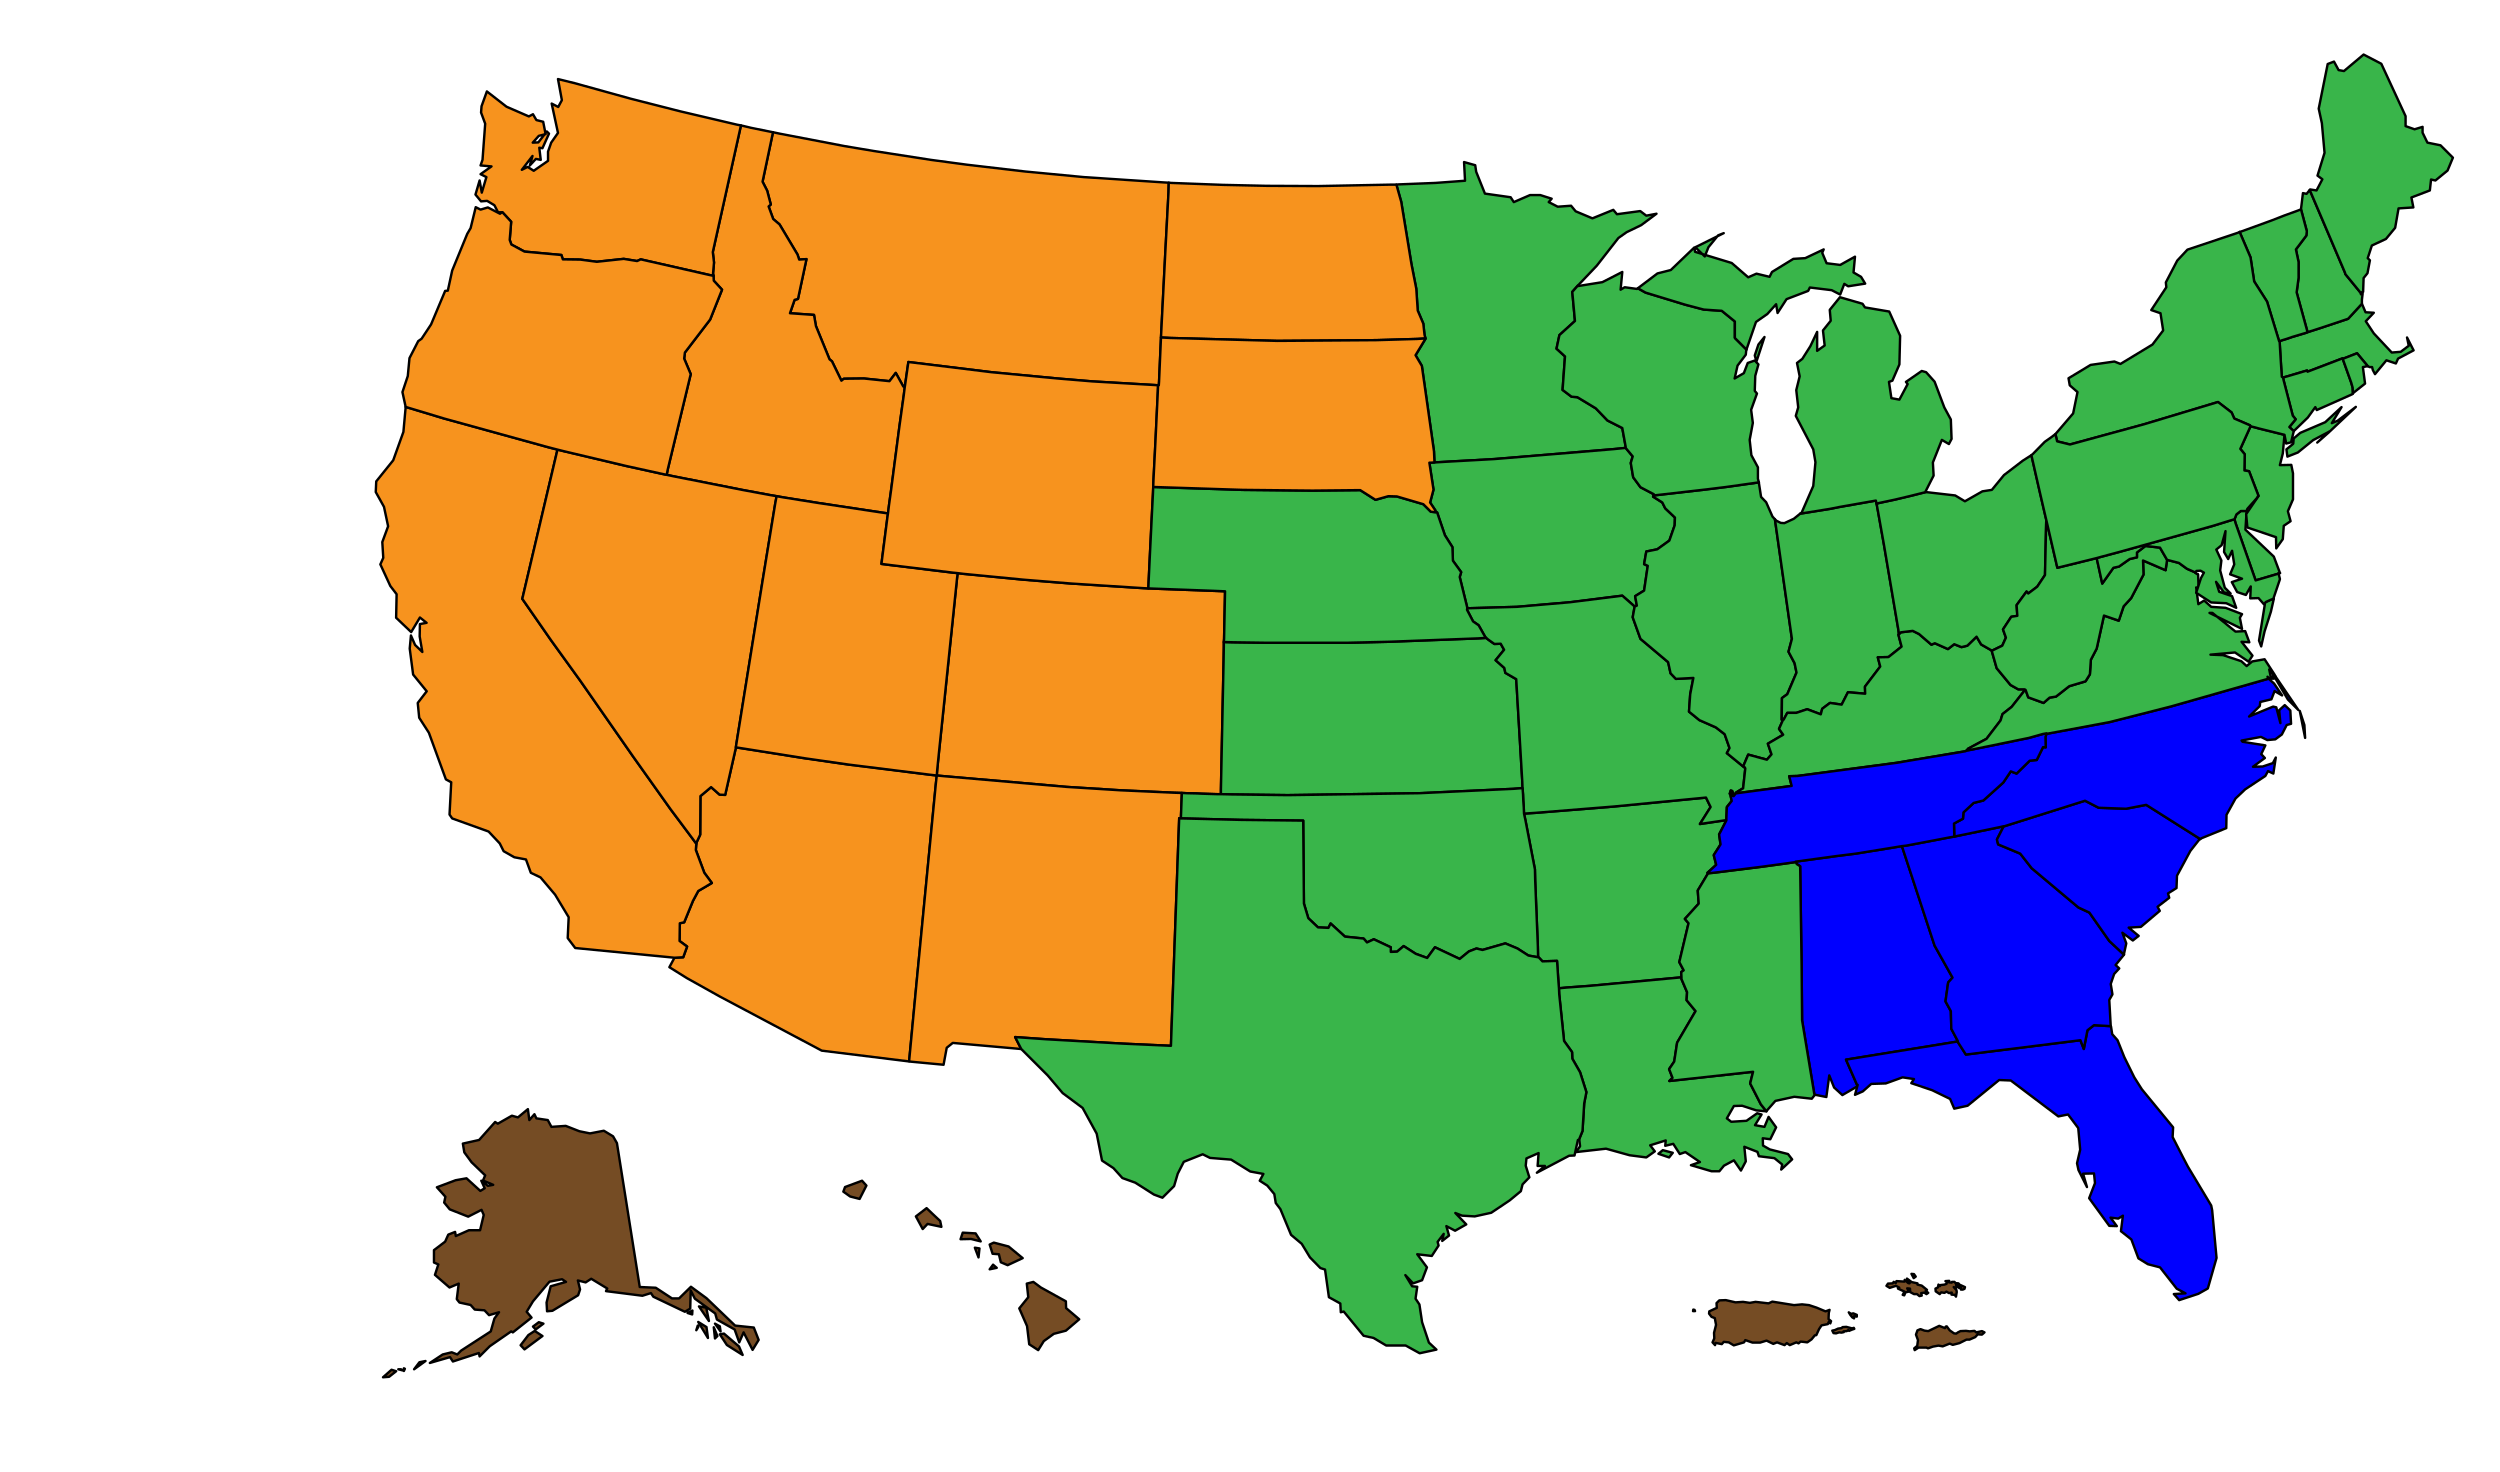 <?xml version="1.0" encoding="utf-8"?>
<!-- Generator: Adobe Illustrator 15.0.2, SVG Export Plug-In . SVG Version: 6.00 Build 0)  -->
<!DOCTYPE svg PUBLIC "-//W3C//DTD SVG 1.1//EN" "http://www.w3.org/Graphics/SVG/1.1/DTD/svg11.dtd">
<svg version="1.1"
	 id="svg" sodipodi:docname="us.svg" inkscape:version="0.48.4 r9939" xmlns:dc="http://purl.org/dc/elements/1.1/" xmlns:cc="http://creativecommons.org/ns#" xmlns:rdf="http://www.w3.org/1999/02/22-rdf-syntax-ns#" xmlns:svg="http://www.w3.org/2000/svg" xmlns:sodipodi="http://sodipodi.sourceforge.net/DTD/sodipodi-0.dtd" xmlns:inkscape="http://www.inkscape.org/namespaces/inkscape"
	 xmlns="http://www.w3.org/2000/svg" xmlns:xlink="http://www.w3.org/1999/xlink" x="0px" y="0px" width="1000px" height="589px"
	 viewBox="0 0 1000 589" enable-background="new 0 0 1000 589" xml:space="preserve">
<sodipodi:namedview  id="namedview69" inkscape:current-layer="svg2" inkscape:window-y="118" inkscape:window-x="1192" inkscape:window-height="1137" inkscape:window-width="1920" inkscape:pageshadow="2" inkscape:pageopacity="0" inkscape:cy="409.3738" inkscape:cx="817.66365" inkscape:zoom="0.80893016" showgrid="false" guidetolerance="10" gridtolerance="10" objecttolerance="10" borderopacity="1" bordercolor="#666666" pagecolor="#ffffff" inkscape:window-maximized="1">
	</sodipodi:namedview>
<path id="MA" inkscape:connector-curvature="0" fill="#39B54A" stroke="#000000" stroke-width="0.971" stroke-linejoin="round" d="
	M947.867,146.839L947.867,146.839h0.971l0.291,1.165l0.874,1.65l0,0l4.562-5.533l3.786,1.262l0.873-1.941l6.212-3.3l-2.62-5.145
	l0.679,3.3l-3.203,2.426l-3.591,0.292l-7.183-7.668l-3.203-4.853l3.203-3.397l-3.3-0.194l-1.359-3.203l-0.097-0.194l-5.533,6.018
	l-12.229,4.077l-3.979,1.262l0,0l-0.68,0.291l-5.533,1.65l-1.94,0.68l-2.232,0.68l-0.776,0.291v0.291l0.291,5.047l0.291,4.659
	l0.291,4.271l0.485,0.292l1.747-0.485l7.862-2.33l0.194,0.485l13.977-5.338l0.098,0.194l1.262-0.485l4.465-1.747l4.271,5.145l0,0
	L947.867,146.839z"/>
<path id="MN" inkscape:connector-curvature="0" fill="#39B54A" stroke="#000000" stroke-width="0.971" stroke-linejoin="round" d="
	M558.547,73.847l1.941,6.892l4.077,24.848l1.94,9.9l0.583,8.736l2.232,5.241l0.485,4.465l0.388,1.456l-0.097,0.292l-3.883,6.406
	l2.523,4.271l4.854,34.166l0.194,4.465l4.854-0.291l19.121-1.067l47.755-3.98l4.756-0.485v-0.485l-1.358-7.474l-5.921-3.009
	l-4.659-4.853l-7.377-4.465l-2.329-0.194l-3.592-2.718l0.971-13.395l-3.396-3.106l1.164-5.436l6.212-5.629l-1.067-11.648
	l2.232-2.523l0,0l7.571-7.959l8.639-11.065l3.3-2.33l5.824-2.815l6.114-4.562l-4.076,0.776l-2.427-1.844l-9.318,1.262l-1.456-1.747
	l-8.347,3.397l-6.697-2.814l-1.845-2.232l-5.339,0.388l-3.591-1.844l1.165-1.359l-4.563-1.456h-4.076l-6.504,2.815l-1.262-1.941
	l-10.288-1.456l-3.495-8.735l-0.388-2.621l-4.465-1.262l0.388,7.474l-11.841,0.874l-14.657,0.583L558.547,73.847L558.547,73.847z"/>
<path id="MT" inkscape:connector-curvature="0" fill="#F7931E" stroke="#000000" stroke-width="0.971" stroke-linejoin="round" d="
	M465.658,72.974l-32.128-2.135l-23.393-2.232l-23.295-2.718l-14.463-1.941l-23.101-3.591l-11.551-1.941l-25.818-4.95l-2.718-0.582
	l-4.174,19.801l1.844,3.591l1.456,5.533l-0.873,0.776l1.844,5.047l2.523,2.135l7.183,12.036l0.68,2.038l2.912-0.194l-3.397,15.918
	l-1.358,0.388l-1.845,5.339l9.609,0.679l0.776,4.465l5.436,13.298l0.971,0.776l3.785,7.765l0.971-0.776l8.057-0.097l10.191,1.067
	l2.523-3.3l3.01,5.436l0.582,0.291l0.097-0.583l1.359-9.512l33.195,4.077l26.498,2.524l13.978,1.165l24.945,1.456l1.262,0.097h0.291
	l0.097-1.359l0.292-6.697l0.388-8.833l0.098-2.232l0.193-3.882l1.554-30.478l1.262-23.684l0.097-3.882L465.658,72.974
	L465.658,72.974z"/>
<path id="ND" inkscape:connector-curvature="0" fill="#F7931E" stroke="#000000" stroke-width="0.971" stroke-linejoin="round" d="
	M556.509,73.847l-29.313,0.583l-20.479-0.097l-17.568-0.388l-20.578-0.776l-1.067-0.097l-0.097,3.882l-1.263,23.684l-1.553,30.478
	l-0.194,3.882l3.786,0.194l42.805,1.165l39.505-0.291l16.403-0.485l3.3-0.194l-0.388-1.456l-0.485-4.465l-2.232-5.241l-0.583-8.736
	l-1.941-9.9l-4.076-24.848l-1.941-6.892H556.509L556.509,73.847z"/>
<path id="HI" inkscape:connector-curvature="0" fill="#754C24" stroke="#000000" stroke-width="0.971" stroke-linejoin="round" d="
	M416.35,514.999l-3.009-2.232l-2.621,0.68l0.583,5.436l-3.592,4.465l3.106,7.086l0.873,7.279l3.592,2.33l2.232-3.592l3.979-2.912
	l4.853-1.262l5.339-4.562l-5.241-4.465l-0.098-2.718L416.35,514.999L416.35,514.999z M398.685,507.137l-1.456-1.262l-1.359,1.845
	L398.685,507.137L398.685,507.137z M391.404,502.963l0.389-3.591l-1.845-0.291L391.404,502.963L391.404,502.963z M397.52,497.043
	l-1.65,0.776l1.165,3.688l2.523,0.193l0.776,3.203l2.718,1.165l6.019-2.814l-5.63-4.659L397.52,497.043L397.52,497.043z
	 M385.096,493.063l-0.874,2.621l4.174-0.097l3.883,0.971l-2.039-3.203L385.096,493.063L385.096,493.063z M372.865,485.395
	l-2.232-2.135l-4.271,3.3l2.718,5.048l1.941-2.039l5.532,1.165l-0.485-2.329L372.865,485.395L372.865,485.395z M344.814,472.291
	l-6.795,2.524l-0.68,1.844l2.718,1.941l3.786,0.971l2.718-5.339L344.814,472.291L344.814,472.291z"/>
<path id="ID" inkscape:connector-curvature="0" fill="#F7931E" stroke="#000000" stroke-width="0.971" stroke-linejoin="round" d="
	M309.095,52.882l-8.639-1.747l-2.814-0.68l-1.262-0.291l-11.26,50.667l0.485,4.174l-0.388,4.368l0.194,0.971v0.097l0.097,1.844
	l3.3,3.592l-4.756,11.938l-10.095,13.201l-0.291,2.426l2.621,6.212l-9.221,38.243l-0.388,2.039l2.718,0.582l27.469,5.436
	l10.968,2.039l2.815,0.485l2.717,0.485l13.978,2.232l25.042,3.785l2.815,0.389l0.388-3.203l0.874-6.31l3.3-25.236l1.747-12.521
	l0.389-3.203l-0.583-0.291l-3.009-5.436l-2.523,3.3l-10.191-1.068l-8.057,0.097l-0.971,0.776l-3.785-7.765l-0.971-0.776
	l-5.436-13.298l-0.776-4.465l-9.609-0.679l1.844-5.339l1.359-0.388l3.397-15.918l-2.912,0.194l-0.68-2.038l-7.183-12.036
	l-2.523-2.135l-1.845-5.047l0.874-0.776l-1.456-5.533l-1.844-3.591l4.173-19.801H309.095L309.095,52.882z"/>
<path id="WA" inkscape:connector-curvature="0" fill="#F7931E" stroke="#000000" stroke-width="0.971" stroke-linejoin="round" d="
	M200.967,84.913l3.494,3.786l-0.583,7.279l0.68,1.844l5.241,2.815l14.753,1.359l0.583,1.747l6.989,0.097l6.6,0.874l10.774-1.165
	l5.338,0.874l1.456-0.68l27.275,6.212l1.844,0.388l-0.194-0.971l0.388-4.368l-0.485-4.174l11.259-50.667l-1.553-0.291l-22.713-5.339
	l-19.801-5.047l-22.421-6.212l-6.697-1.65l1.553,8.444l-1.456,2.718l-2.621-1.359l2.524,11.745l-2.718,3.883l-1.262,3.591v3.688
	l-5.727,3.98l-2.427-1.553l-2.329,1.165l4.271-5.533l-1.068,3.786l2.427-2.621l1.941,0.388l-0.583-4.853l1.262,0.194l2.621-5.824
	l-0.874-0.874l-3.397,4.368l-2.232,0.097l2.426-2.718l2.718-0.68l-0.97-4.95l-2.718-0.679l-1.359-2.33l-1.65,0.874l-8.93-3.883
	l-7.862-6.115l-2.135,5.921l-0.194,2.523l1.65,4.465l-1.068,14.462l-0.776,2.233l4.368,0.388l-4.368,3.106l2.33,1.165l-1.844,6.212
	l-0.874-4.853l-1.65,5.63l2.233,2.718l2.426-0.194l2.912,1.747l1.456,2.815H200.967L200.967,84.913L200.967,84.913z"/>
<path id="AZ" inkscape:connector-curvature="0" fill="#F7931E" stroke="#000000" stroke-width="0.971" stroke-linejoin="round" d="
	M372.186,309.904l-32.71-4.076l-17.568-2.523l-25.042-3.979l-2.524-0.389v0.194l-4.271,18.83l-2.232-0.098l-3.397-3.008
	l-4.271,3.591l-0.097,15.433l-1.553,3.301v0.291v0.098l-0.194,2.426l3.397,9.124l3.009,4.077l-5.436,3.203l-2.135,3.979
	l-3.494,8.542l-1.747,0.388l-0.097,7.085l3.009,2.232l-1.553,4.271l-3.495,0.193l0,0l-2.038,3.786l6.988,4.368l13.201,7.376
	l40.766,21.646l34.555,4.271h0.389l2.718-28.634l0.68-7.085l7.279-75.127l0.389-3.494L372.186,309.904L372.186,309.904z"/>
<path id="CA" inkscape:connector-curvature="0" fill="#F7931E" stroke="#000000" stroke-width="0.971" stroke-linejoin="round" d="
	M223,179.84l-3.786-0.971l-41.543-11.454l-15.433-4.659v0.388l-0.874,9.609l-4.077,11.356l-6.794,8.444l-0.194,4.271l3.3,5.921
	l1.65,7.765l-2.33,6.309l0.388,6.309l-1.165,2.621l3.979,8.639l2.523,3.3l-0.194,9.415l6.018,5.727l3.495-5.824l2.67,2.123
	l-2.67,0.499l-0.097,4.95l1.067,6.212l-2.912-2.815l-1.65-3.786l-0.485,5.242l1.359,10.386l5.436,6.697l-3.591,4.659l0.583,5.921
	l3.883,6.018l6.794,18.636l2.136,1.165l-0.68,12.909l1.068,1.553l14.56,5.241l4.465,4.756l1.553,3.107l4.271,2.426l4.659,0.873
	l1.941,5.339l3.883,1.845l5.824,6.891l5.436,9.027l-0.388,8.348l3.009,3.979l39.699,3.882l0,0l3.494-0.193l1.553-4.271l-3.009-2.232
	l0.097-7.085l1.747-0.388l3.494-8.542l2.135-3.979l5.436-3.203l-3.009-4.077l-3.397-9.124l0.194-2.426v-0.098l-2.524-3.396
	l-7.765-10.387l-15.045-21.16l-20.966-30.089l-11.842-16.404l-11.453-16.5l13.201-56.005L223,179.84L223,179.84z"/>
<path id="CO" inkscape:connector-curvature="0" fill="#F7931E" stroke="#000000" stroke-width="0.971" stroke-linejoin="round" d="
	M489.632,255.549l0.389-19.024l-4.659-0.194l-23.684-0.874l-2.329-0.097l-1.941-0.097l-28.827-1.844l-19.219-1.553l-23.975-2.33
	l-2.33-0.292l-0.291,2.524l-5.241,50.57l-1.845,17.665l-0.776,7.668l-0.193,2.523l3.009,0.292l48.92,4.271l21.548,1.359
	l21.451,0.971l3.105,0.097l1.941,0.097l4.077,0.098l1.94,0.098l6.115,0.193h1.553v-1.941l1.068-51.346l0.097-5.727v-1.844
	L489.632,255.549L489.632,255.549z"/>
<path id="NV" inkscape:connector-curvature="0" fill="#F7931E" stroke="#000000" stroke-width="0.971" stroke-linejoin="round" d="
	M294.827,295.83l10.095-62.799l5.144-31.448l0.582-3.106l-2.814-0.485l-10.968-2.039l-27.469-5.436l-2.718-0.583l-2.718-0.582
	l-13.686-3.009l-24.557-5.824L223,179.84l-0.874,3.688l-13.201,56.005l11.454,16.5l11.841,16.404l20.966,30.089l15.045,21.16
	l7.765,10.387l2.523,3.396v-0.291l1.553-3.301l0.097-15.433l4.271-3.591l3.397,3.008l2.233,0.098l4.271-18.83v-0.194L294.827,295.83
	L294.827,295.83z"/>
<path id="NM" inkscape:connector-curvature="0" fill="#F7931E" stroke="#000000" stroke-width="0.971" stroke-linejoin="round" d="
	M472.452,324.756l0.097-2.523l0.098-2.524l0.097-2.523l-3.105-0.097l-21.451-0.971l-21.548-1.359l-48.92-4.271l-3.009-0.292
	l-0.389,3.495l-7.279,75.126l-0.68,7.086l-2.718,28.634l0.389,0.098l13.395,1.262l1.262-6.795l2.427-1.941l27.178,2.427h0.193
	l-2.426-4.756l12.326,0.873l30.77,1.748l19.219,0.873l3.3-91.045l0.68,0.097L472.452,324.756L472.452,324.756z"/>
<path id="OR" inkscape:connector-curvature="0" fill="#F7931E" stroke="#000000" stroke-width="0.971" stroke-linejoin="round" d="
	M162.238,162.757l15.433,4.659l41.543,11.454L223,179.84l2.718,0.679l24.557,5.824l13.686,3.009l2.718,0.583l0.388-2.039
	l9.221-38.243l-2.621-6.212l0.291-2.426l10.095-13.201l4.756-11.938l-3.3-3.592l-0.097-1.844v-0.097l-1.844-0.388l-27.275-6.212
	l-1.456,0.68l-5.338-0.874l-10.774,1.165l-6.6-0.874l-6.989-0.097l-0.583-1.747l-14.753-1.359l-5.241-2.815l-0.68-1.844l0.583-7.28
	l-3.494-3.785l-0.292,0.097l-0.679,0.485l-4.854-2.524l-2.912,0.874l-1.941-0.971l-2.038,8.348l-1.359,2.33l-6.018,14.656
	l-1.747,8.056l-1.068,0.097l-5.629,13.395l-3.786,5.727l-1.359,0.971l-3.494,6.794l-0.68,7.183l-2.135,6.406l1.262,5.824V162.757
	L162.238,162.757z"/>
<path id="UT" inkscape:connector-curvature="0" fill="#F7931E" stroke="#000000" stroke-width="0.971" stroke-linejoin="round" d="
	M352.385,204.979l-25.042-3.785l-13.978-2.232l-2.718-0.485l-0.582,3.106l-5.144,31.448l-10.095,62.799l-0.485,3.106l2.523,0.389
	l25.042,3.979l17.568,2.523l32.71,4.076l2.524,0.292l0.193-2.524l0.776-7.668l1.845-17.665l5.241-50.57l0.291-2.524l-1.94-0.194
	l-24.752-3.009l-3.785-0.485l2.427-18.927l0.194-1.262L352.385,204.979L352.385,204.979z"/>
<path id="WY" inkscape:connector-curvature="0" fill="#F7931E" stroke="#000000" stroke-width="0.971" stroke-linejoin="round" d="
	M461.387,192.167l0.776-15.142l0.971-20.383l0.098-2.523l-1.262-0.097l-24.945-1.456l-13.978-1.165l-26.498-2.524l-33.195-4.077
	l-1.359,9.512l-0.097,0.583l-0.389,3.203l-1.747,12.521l-3.3,25.236l-0.874,6.309l-0.388,3.203l-0.194,1.262l-2.427,18.927
	l3.785,0.485l24.752,3.009l1.94,0.194l2.33,0.292l23.975,2.33l19.219,1.553l28.827,1.844l1.941,0.097l0.097-2.523l0.485-10.192
	l0.874-17.762l0.389-7.571l0.097-2.523L461.387,192.167L461.387,192.167z"/>
<path id="AR" inkscape:connector-curvature="0" fill="#39B54A" stroke="#000000" stroke-width="0.971" stroke-linejoin="round" d="
	M690.456,328.056l-10.483,1.554l4.271-6.795l-1.845-3.785l-36.98,3.591l-31.255,2.523l-4.562,0.292l0.582,2.717l3.785,19.607
	l0.098,4.367l1.067,26.401l0.098,4.368l0.291,0.098l1.456,1.553l5.823-0.194l0.583,8.542l0.193,2.426l3.01-0.291l9.221-0.68
	l36.593-3.396h0.194l-0.098-2.136l0.971-0.68l-1.747-3.3l3.688-15.53l-1.456-1.747l5.533-6.115l-0.389-5.241l4.076-6.794v-0.098
	l-0.193-0.194l3.494-3.203l-0.971-3.882l2.718-4.271l-0.582-3.979l2.911-5.63v-0.097H690.456L690.456,328.056z"/>
<path id="IA" inkscape:connector-curvature="0" fill="#39B54A" stroke="#000000" stroke-width="0.971" stroke-linejoin="round" d="
	M661.531,197.7l-5.339-2.814l-2.912-3.98l-0.97-5.727l0.776-2.621l-2.815-3.397l0,0l-4.756,0.485l-47.755,3.98l-19.122,1.067
	l-4.853,0.291l-2.038,0.097l1.649,10.774L572.039,201l2.135,3.203v0.68l0.68,0.097l3.106,9.124l3.009,4.756l0.194,5.436l3.3,4.562
	l-0.582,1.941l3.009,12.23v0.292l0,0l19.897-0.583l21.257-1.844l20.869-2.621l4.756,4.174l0.194,0.194l0.873-0.388l-0.679-3.786
	l3.591-2.232l1.456-9.9l-1.456-0.679l0.874-5.047l4.367-0.874l4.854-3.494l2.136-6.115l0.097-3.106l-3.883-3.688l-1.164-2.33
	l-3.688-2.329l0.193-0.485L661.531,197.7L661.531,197.7z"/>
<path id="KS" inkscape:connector-curvature="0" fill="#39B54A" stroke="#000000" stroke-width="0.971" stroke-linejoin="round" d="
	M608.923,312.72l-2.427-41.058l-4.367-2.524l-0.389-1.941l-3.494-3.106l3.397-4.173l-1.359-2.427l-2.523,0.097l-2.33-1.65
	l-0.97-0.776l-3.301,0.194l-35.816,1.359l-16.403,0.388h-32.613l-13.104-0.194l-3.688-0.097v1.844l-0.097,5.727l-1.068,51.346v1.941
	l4.174,0.098l22.519,0.291l52.705-0.777l37.563-1.746l3.688-0.292L608.923,312.72L608.923,312.72z"/>
<path id="MO" inkscape:connector-curvature="0" fill="#39B54A" stroke="#000000" stroke-width="0.971" stroke-linejoin="round" d="
	M653.669,242.446l-4.756-4.173l-20.869,2.621l-21.257,1.844l-19.897,0.582l0,0l-0.098,0.583l2.427,4.659l2.232,1.553l2.621,4.659
	l0.389,0.388l0.97,0.776l2.33,1.65l2.523-0.097l1.359,2.427l-3.397,4.173l3.494,3.106l0.389,1.941l4.367,2.524l2.427,41.058
	l0.097,2.523l0.194,2.524l0.098,2.523l0.194,2.62l0.097,2.524l4.562-0.292l31.255-2.523l36.98-3.591l1.845,3.785l-4.271,6.795
	l10.482-1.554h0.097v-0.776l0.194-4.465l1.941-2.427l-0.582-2.718l-0.098-0.098l-0.097-0.097l0.388-1.262l0.583,0.194l0.291,0.776
	l-0.097,0.291v0.097v0.777l0.388,0.097l0.776-0.971v-0.097l0.098-0.291l2.523-1.553l0.388-0.195l0.874-7.959l-0.194-0.388
	l-0.291-0.097l-6.892-5.631l1.067-2.037l-1.94-5.533l-3.495-2.718l-6.6-2.912l-4.174-3.397l0.485-6.989l1.262-6.503l-6.988,0.388
	l-2.136-2.232l-0.971-4.465l-11.065-9.318l-3.105-8.639l0.776-4.271l0,0L653.669,242.446L653.669,242.446z"/>
<path id="NE" inkscape:connector-curvature="0" fill="#39B54A" stroke="#000000" stroke-width="0.971" stroke-linejoin="round" d="
	M572.33,204.688l-3.009-3.009l-10.58-3.106l-3.397-0.097l-5.145,1.456l-6.114-3.882l-19.122,0.194l-27.856-0.292l-32.904-1.068
	l-2.912-0.097l-0.098,2.523l-0.388,7.571l-0.874,17.763l-0.485,10.192l-0.097,2.523l2.329,0.097l23.684,0.874l4.659,0.194
	l-0.389,19.024l-0.097,1.262l3.688,0.097l13.104,0.194h32.613l16.403-0.388l35.816-1.359l3.3-0.194l-0.388-0.388l-2.621-4.659
	l-2.232-1.553l-2.427-4.659l0.098-0.583v-0.291l-3.009-12.23l0.582-1.941l-3.3-4.563l-0.194-5.436l-3.009-4.756l-3.106-9.124
	l-0.68-0.097L572.33,204.688L572.33,204.688z"/>
<path id="OK" inkscape:connector-curvature="0" fill="#39B54A" stroke="#000000" stroke-width="0.971" stroke-linejoin="round" d="
	M609.505,322.911l-0.193-2.62l-0.098-2.523l-0.194-2.524l-3.688,0.292l-37.563,1.746l-52.705,0.777l-22.519-0.291l-4.174-0.098
	h-1.553l-6.115-0.194l-1.941-0.097l-4.076-0.098l-1.941-0.097l-0.097,2.523l-0.098,2.524l-0.097,2.523l-0.098,2.62h0.583
	l23.489,0.583l24.848,0.291l0.291,33.195l1.747,5.824l3.883,3.688l4.174,0.194l0.873-1.747l5.728,5.242l7.474,0.775l1.358,1.553
	l2.718-1.262l6.795,3.203v1.845l2.523-0.097l2.621-2.232l4.853,3.105l4.563,1.65l3.105-4.271l9.9,4.66l3.688-3.01l3.01-1.164
	l2.426,0.582l9.124-2.621l4.854,2.039l4.368,2.814l3.785,0.68h0.097l-0.097-4.368l-1.067-26.401l-0.098-4.367l-3.785-19.607
	l-0.583-2.718L609.505,322.911L609.505,322.911z"/>
<path id="SD" inkscape:connector-curvature="0" fill="#F7931E" stroke="#000000" stroke-width="0.971" stroke-linejoin="round" d="
	M566.895,135.58l-16.403,0.485l-39.505,0.291l-42.805-1.165l-3.786-0.194l-0.097,2.232l-0.389,8.833l-0.291,6.697l-0.097,1.359
	h-0.291l-0.098,2.523l-0.971,20.383l-0.776,15.142l-0.097,2.621l2.911,0.097l32.904,1.067l27.857,0.292l19.121-0.194l6.115,3.883
	l5.145-1.456l3.397,0.097l10.58,3.106l3.009,3.009l1.844,0.194v-0.68L572.039,201l1.358-5.144l-1.65-10.774l2.039-0.098
	l-0.194-4.465l-4.854-34.166l-2.523-4.271l3.883-6.406l0.097-0.292L566.895,135.58L566.895,135.58z"/>
<path id="LA" inkscape:connector-curvature="0" fill="#39B54A" stroke="#000000" stroke-width="0.971" stroke-linejoin="round" d="
	M667.646,462.974l1.456-1.845l-3.98-1.067l-1.747,1.456L667.646,462.974L667.646,462.974z M672.597,390.953h-0.194l-36.593,3.396
	l-9.221,0.68l-3.01,0.291l0.098,2.33l1.941,18.732l3.203,4.465l0.097,2.621l3.106,5.436l2.523,7.959l-0.874,4.465l-0.679,11.065
	l-1.456,3.591h0.193l0.292,2.524l-1.65,2.329l12.036-1.358l9.415,2.62l6.697,0.874l3.397-2.427l-1.845-2.427l6.212-1.941
	l-0.194,2.136l3.203-0.776l2.621,4.076l2.232-0.776l5.824,3.979l-3.592,1.262l8.25,2.427h3.106l1.844-2.232l3.98-2.135l2.814,4.076
	l1.941-3.688l-0.583-5.823l5.242,2.038l0.582,1.747l6.212,0.776l3.106,2.523l-0.389,2.038l4.368-4.076l-1.65-2.136l-7.279-1.844
	l-2.718-1.553l-0.098-2.912l3.009,0.388l2.33-4.756l-3.009-4.174l-1.65,3.979l-3.785-0.679l2.62-4.271l-1.747-0.485l-4.271,3.01
	l-6.115,0.388l-1.747-1.358l2.815-4.95l3.3-0.098l5.63,1.845l4.076,0.388l0,0l-2.232-2.814l-4.271-8.348l1.165-4.659l-33.487,3.688
	l1.262-1.262l-1.358-3.494l2.038-3.009l1.165-7.571l7.377-12.618l-3.592-4.368l0.194-3.203l-2.232-5.241V390.953L672.597,390.953z"
	/>
<path id="TX" inkscape:connector-curvature="0" fill="#39B54A" stroke="#000000" stroke-width="0.971" stroke-linejoin="round" d="
	M472.355,327.376l-0.68-0.097l-3.3,91.045l-19.219-0.873l-30.77-1.748l-12.327-0.873l2.427,4.756l0.098,0.098l10.482,10.482
	l6.019,7.086l7.959,5.921l5.629,10.288l2.136,10.774l4.563,3.009l3.591,3.979l5.145,1.845l7.474,4.756l3.397,1.262l4.659-4.659
	l1.456-4.95l2.426-4.756l7.571-3.009l2.912,1.456l8.444,0.679l7.668,4.757l5.241,0.971l-1.456,2.717l3.01,1.941l2.814,3.397
	l0.582,3.592l1.845,2.426l4.271,10.289l4.271,3.592l3.301,5.436l4.173,4.271l1.845,0.582l1.553,11.065l4.563,2.523l0.193,3.494
	l1.165-0.291l7.959,9.706l3.979,0.874l5.048,3.009h7.765l5.63,3.106l6.697-1.456l-3.009-2.815l-2.718-8.153l-1.067-7.085
	l-1.554-2.33l0.68-4.756l-2.038-0.194l-2.718-4.465l3.105,3.301l3.592-1.263l1.941-5.144l-3.883-5.242l5.824,0.68l2.718-4.174
	l-0.389-1.456l2.427-3.203l-0.582,2.815l2.717-2.136l-1.067-3.785l3.494,1.844l4.465-2.523l-4.367-4.562l2.718,1.067l5.047,0.291
	l6.601-1.456l7.377-4.95l4.465-3.688l0.679-2.718l2.718-2.814l-1.455-4.659l0.291-2.912l4.853-2.135l-0.388,5.144h2.912
	l-3.203,2.718l12.909-6.794l2.135-0.097l1.359-6.213h0.389l1.455-3.591l0.68-11.065l0.874-4.465l-2.523-7.959l-3.106-5.436
	l-0.097-2.621l-3.203-4.465l-1.941-18.733l-0.098-2.329l-0.194-2.427l-0.582-8.542l-5.823,0.195l-1.456-1.554l-0.291-0.097h-0.098
	l-3.785-0.68l-4.368-2.814l-4.854-2.039l-9.123,2.621l-2.427-0.582l-3.009,1.164l-3.688,3.01l-9.9-4.66l-3.106,4.271l-4.562-1.65
	l-4.854-3.105l-2.621,2.232l-2.523,0.097v-1.845l-6.794-3.203l-2.718,1.263l-1.359-1.554l-7.474-0.775l-5.727-5.242l-0.874,1.747
	l-4.174-0.194l-3.882-3.688l-1.747-5.824l-0.292-33.195l-24.848-0.291l-23.489-0.583H472.355L472.355,327.376z"/>
<path id="CT" inkscape:connector-curvature="0" fill="#39B54A" stroke="#000000" stroke-width="0.971" stroke-linejoin="round" d="
	M936.996,143.345l-13.977,5.338l-0.194-0.485l-7.862,2.33l-1.747,0.485l0.194,0.971l3.688,14.268l1.164,1.456l-2.523,3.106
	l1.747,1.65l0,0l5.63-5.436l3.009-4.173l0.583,1.165l14.171-6.309l0.291-0.291l-0.097-2.33l-0.583-2.039l-3.009-8.444l-0.388-1.068
	L936.996,143.345L936.996,143.345z"/>
<path id="NH" inkscape:connector-curvature="0" fill="#39B54A" stroke="#000000" stroke-width="0.971" stroke-linejoin="round" d="
	M923.893,75.983l-1.262,1.553l-1.456-0.291l-0.776,6.406v0.097l2.329,8.735l-0.193,1.747l-4.174,5.533l1.067,5.047v6.309
	l-0.776,5.824l4.368,15.918l0,0l0,0l3.979-1.262l12.229-4.077l5.533-6.018l0,0v-1.553l0.291-2.523l-0.68,0.291l-0.097-0.582
	l-6.115-7.474l-0.194-0.679L923.893,75.983L923.893,75.983z"/>
<path id="RI" inkscape:connector-curvature="0" fill="#39B54A" stroke="#000000" stroke-width="0.971" stroke-linejoin="round" d="
	M937.094,143.539l0.388,1.068l3.009,8.444l0.583,2.039l0.097,2.33l0.194-0.292l4.659-3.688l-0.874-6.6l1.941-0.388l0,0l-4.271-5.145
	l-4.465,1.747L937.094,143.539L937.094,143.539z"/>
<path id="VT" inkscape:connector-curvature="0" fill="#39B54A" stroke="#000000" stroke-width="0.971" stroke-linejoin="round" d="
	M923.02,132.862l-4.368-15.918l0.776-5.824v-6.309l-1.067-5.047l4.174-5.533l0.193-1.747l-2.329-8.735l-1.262,0.485l-5.339,1.941
	l-5.241,2.039l-12.036,4.368l-0.679,0.194l4.367,10.192l1.456,9.609l5.145,8.056l4.854,15.918l0.193-0.097l0.777-0.292l2.232-0.679
	l1.94-0.68l5.533-1.65L923.02,132.862L923.02,132.862z"/>
<path id="AL" inkscape:connector-curvature="0" fill="#0000FF" stroke="#000000" stroke-width="0.971" stroke-linejoin="round" d="
	M718.313,344.848l0.389,0.776l1.359,0.874l0.582,39.795l0.194,21.84l4.95,29.896l0.388-0.098l4.368,0.874l1.165-8.639l1.941,4.854
	l3.3,3.009l6.309-3.688l-0.485-0.485l-4.367-9.997l41.931-6.795l2.815-0.485v-0.097l-2.621-4.95l-0.194-7.086l-2.135-3.883
	l1.067-7.571l1.747-1.94l-7.183-12.813l-13.007-39.602l-0.097-0.194l-2.912,0.485l-15.53,2.523l-7.765,0.971l-16.307,2.232
	L718.313,344.848L718.313,344.848z"/>
<path id="FL" inkscape:connector-curvature="0" fill="#0000FF" stroke="#000000" stroke-width="0.971" stroke-linejoin="round" d="
	M873.226,462.974l-4.173-8.153l0.193-3.883l-12.521-15.239l-3.01-4.756l-3.979-8.057l-2.718-6.794l-2.135-2.427l-0.485-3.106
	l-0.098-0.097l-6.697-0.388l-2.62,2.038l-1.456,7.474l-1.359-3.494l-45.813,5.727l-3.3-5.145l0.097-0.097l0,0l-2.814,0.485
	l-41.932,6.794l4.368,9.998l0.291,0.097l-1.067,3.979l3.105-1.358l3.397-3.009l5.824-0.194l6.697-2.427l4.562,0.68l-1.067,1.649
	l8.348,2.815l7.183,3.494l1.649,3.883l5.339-1.165l12.618-10.289l4.659,0.194l19.024,14.365l3.882-0.776l4.077,5.436l0.776,8.639
	l-1.262,5.436l0.582,2.718l3.397,6.794l-1.553-5.338l4.367-0.098l0.389,3.883l-2.329,6.018l8.056,11.065l3.009,0.098l-2.523-3.397
	l3.106,0.389l1.844-1.165l-0.776,6.212l4.174,3.3l2.814,7.571l3.786,2.329l4.853,1.262l6.697,8.542l3.494,1.844l-4.659,0.292
	l2.136,2.426l7.668-2.523l3.785-2.135l3.495-12.23l-1.748-19.024l-0.388-1.941l-9.318-15.53L873.226,462.974z M867.305,448.802"/>
<path id="GA" inkscape:connector-curvature="0" fill="#0000FF" stroke="#000000" stroke-width="0.971" stroke-linejoin="round" d="
	M801.496,330.482l-1.262,0.291l-3.688,0.776l-13.589,2.815l-1.262,0.291l-1.359,0.193l-7.57,1.457l-2.039,0.388l-8.25,1.553
	l-1.747,0.194l0.097,0.194l13.007,39.602l7.183,12.813l-1.747,1.94l-1.067,7.571l2.135,3.883l0.194,7.086l2.621,4.95v0.097
	l-0.098,0.098l3.301,5.144l45.813-5.727l1.358,3.494l1.456-7.474l2.621-2.038l6.697,0.388l0,0l-0.582-10.482l1.262-2.232
	l-0.68-4.174l1.359-3.979l2.038-2.232l-1.456-1.359l3.397-4.174h-0.098l-5.823-5.436l-7.96-11.355l-4.367-2.039l-18.733-15.724
	l-4.562-5.823l-8.833-3.689l-0.485-1.941L801.496,330.482L801.496,330.482L801.496,330.482z"/>
<path id="MS" inkscape:connector-curvature="0" fill="#39B54A" stroke="#000000" stroke-width="0.971" stroke-linejoin="round" d="
	M683.176,349.313v0.098l-4.076,6.794l0.388,5.241l-5.532,6.115l1.456,1.747l-3.688,15.53l1.747,3.3l-0.971,0.68l0.098,2.136v0.679
	l2.232,5.241l-0.194,3.203l3.591,4.368l-7.376,12.618l-1.165,7.571l-2.038,3.009l1.358,3.494l-1.262,1.262l33.486-3.688
	l-1.164,4.659l4.271,8.348l2.232,2.814v-0.097l3.592-4.077l7.57-1.649l6.988,0.776l1.068-1.359v-0.097l-4.95-29.896l-0.194-21.84
	l-0.582-39.795l-1.359-0.874l-0.389-0.776h-0.193l-4.854,0.68l-8.541,1.164l-19.413,2.427L683.176,349.313L683.176,349.313z"/>
<path id="SC" inkscape:connector-curvature="0" fill="#0000FF" stroke="#000000" stroke-width="0.971" stroke-linejoin="round" d="
	M801.496,330.482L801.496,330.482l-2.718,5.338l0.485,1.941l8.833,3.688l4.562,5.823l18.733,15.725l4.368,2.039l7.959,11.355
	l5.823,5.436l0,0l0.971-4.465l-1.553-4.271l4.174,3.106l2.329-1.845l-3.979-3.3l4.854-0.291l7.57-6.406l-0.873-1.65l4.659-3.592
	l-0.485-1.746l3.397-2.136l0.193-4.95l5.339-9.9l3.591-4.563l0.389-0.193l-21.646-13.687l-8.056,1.554l-10.969-0.389l-5.436-2.814
	l-32.225,10.191H801.496L801.496,330.482z"/>
<path id="IL" inkscape:connector-curvature="0" fill="#39B54A" stroke="#000000" stroke-width="0.971" stroke-linejoin="round" d="
	M661.434,198.185l-0.193,0.485l3.688,2.33l1.164,2.33l3.883,3.688l-0.097,3.106l-2.136,6.115l-4.854,3.495l-4.367,0.874
	l-0.874,5.047l1.456,0.679l-1.456,9.9l-3.592,2.232l0.68,3.786l-0.873,0.388l0,0l-0.776,4.271l3.105,8.638l11.065,9.318l0.971,4.465
	l2.135,2.232l6.989-0.388l-1.262,6.503l-0.485,6.989l4.174,3.397l6.6,2.912l3.494,2.718l1.941,5.533l-1.067,2.037l6.892,5.631
	l0.291,0.097l-0.582-0.583l1.94-4.562l7.475,2.038l1.844-2.135l-1.456-4.271l6.115-3.591l-1.65-2.33l1.456-3.3v-0.291l-0.388-0.097
	l0.097-8.639l2.136-1.553l3.688-8.638l-0.776-3.786l-2.427-4.562l1.358-5.144l-6.794-47.853l-0.971-1.067l-2.523-5.727l-2.039-2.136
	l-0.873-5.629v-0.194l-13.104,1.844l-7.862,0.971L661.434,198.185L661.434,198.185L661.434,198.185z"/>
<path id="IN" inkscape:connector-curvature="0" fill="#39B54A" stroke="#000000" stroke-width="0.971" stroke-linejoin="round" d="
	M750.344,200.224l-14.851,2.621l-3.397,0.679l-12.035,1.941l-2.524,2.039l-3.785,1.747l-1.456-0.097l-1.747-0.874l-0.582-0.583
	l6.794,47.852l-1.358,5.145l2.427,4.562l0.776,3.785l-3.688,8.639l-2.136,1.553l-0.097,8.639l0.388,0.097l0.389-0.097l1.456-2.718
	h3.591l4.368-1.456l5.436,2.038l0.582-2.232l3.106-2.33l4.659,0.68l2.523-4.95l6.892,0.583l-0.098-2.815l6.115-8.056l-0.971-3.688
	l4.271-0.097l5.242-4.174l-1.263-4.756l0.194-0.194l-0.194-1.65l-5.823-34.36l-2.621-14.657l-0.291-1.553L750.344,200.224
	L750.344,200.224z"/>
<path id="KY" inkscape:connector-curvature="0" fill="#39B54A" stroke="#000000" stroke-width="0.971" stroke-linejoin="round" d="
	M693.174,317.185l-0.291-0.776l-0.583-0.194l-0.388,1.262l0.097,0.097l1.067-0.097L693.174,317.185L693.174,317.185z
	 M759.564,253.705l-0.193,0.194l1.262,4.756l-5.242,4.174l-4.271,0.097l0.971,3.688l-6.115,8.056l0.098,2.815l-6.892-0.583
	l-2.523,4.95l-4.659-0.679l-3.106,2.33l-0.582,2.232l-5.436-2.039l-4.368,1.456h-3.591l-1.456,2.718l-0.389,0.097v0.291l-1.456,3.3
	l1.65,2.33l-6.115,3.591l1.456,4.271l-1.844,2.135l-7.474-2.038l-1.941,4.562l0.582,0.583l0.194,0.388l-0.874,7.959l-0.388,0.195
	l-2.523,1.553l-0.098,0.291l2.815-0.389l19.606-2.621l-0.971-3.882l3.3-0.097l39.505-5.242l27.76-4.658l0.389-0.291l0.68-0.777
	l7.279-3.883l5.63-7.376l0.776-2.523l3.688-2.912l4.659-5.92l0.68-0.971l-0.292-0.097h-2.426l-3.106-1.747l-5.532-6.698
	l-1.941-6.794v-0.194l-0.194-0.194l-4.077-2.329l-1.844-3.106l-3.688,3.591l-2.329,0.583l-2.912-1.165l-2.523,1.941l-5.242-2.329
	l-1.358,0.582l-4.95-4.271l-2.523-1.262l-4.756,0.582L759.564,253.705L759.564,253.705z"/>
<path id="NC" inkscape:connector-curvature="0" fill="#0000FF" stroke="#000000" stroke-width="0.971" stroke-linejoin="round" d="
	M922.049,295.151l-2.136-10.774l1.844,5.629L922.049,295.151L922.049,295.151z M910.207,270.594l-0.194,0.097l-0.291,0.097l0,0
	h0.097l5.339,9.027l4.174,4.174L910.207,270.594L910.207,270.594z M908.46,271.177l-0.776,0.194l0,0l0.193,0.097h1.65l-0.194-0.582
	l0,0l-0.291,0.097h-0.291l0,0v0.194l-0.194,0.097L908.46,271.177L908.46,271.177L908.46,271.177z M818.676,293.307l-0.484,1.456
	l0.097,4.173l-1.067-0.097l-2.523,5.145l-2.815,0.291l-5.241,5.145l-2.33-0.874l-3.009,4.465l-7.959,7.183l-3.883,0.971
	l-4.076,3.785l-0.194,2.523l-3.591,1.941l0.097,4.271v0.971l1.262-0.291l13.589-2.815l3.688-0.776l1.262-0.291h0.291l32.226-10.191
	l5.436,2.814l10.968,0.389l8.057-1.553l21.645,13.686l0.389-0.291l9.997-4.077l0.098-5.339l3.591-6.503l3.883-3.688l8.057-5.338
	l1.067-1.941l2.136,0.971l0.97-6.406l-1.164,2.232l-4.077,1.359l-3.882,0.097l4.756-3.495l-1.456-1.553l1.65-3.494l-9.124-1.455
	l-0.389-0.486l7.766-1.456l2.523,1.262l3.203-0.291l2.62-1.942l1.941-3.786l1.747-0.485l-0.291-5.338l-2.232-2.135l-2.232,2.038
	l0.485,5.145l-1.65-6.309l-1.262-0.291l-9.609,3.979l4.271-4.174l0.193-1.65l4.465-1.068l1.263-3.3l3.009,1.748l-3.203-4.756
	l-2.232-1.941l0,0l-38.825,11.065l-24.751,6.309l-25.043,4.659L818.676,293.307L818.676,293.307z"/>
<path id="OH" inkscape:connector-curvature="0" fill="#39B54A" stroke="#000000" stroke-width="0.971" stroke-linejoin="round" d="
	M818.191,206.63l-2.427-10.483l-0.485-2.135l-2.718-11.939l-3.494,2.232l-7.475,5.727l-4.853,5.921l-3.785,0.583l-6.989,3.979
	l-3.882-2.33l-11.745-1.359l0,0l-6.212,1.553l-6.115,1.456l-6.406,1.359l-0.971,0.291l0.291,1.553l2.621,14.657l5.824,34.36
	l0.193,1.65l0.777-0.776l4.756-0.582l2.523,1.262l4.95,4.271l1.359-0.582l5.241,2.329l2.523-1.941l2.912,1.165l2.329-0.583
	l3.688-3.591l1.845,3.106l4.076,2.329l0.194,0.194l0,0l4.174-2.039l1.456-3.203l-1.165-3.3l3.3-5.047l2.427-0.388l-0.291-4.271
	l3.979-5.436l0.68,0.776l3.591-2.718l3.106-4.659l0.485-21.257l0.194-0.097L818.191,206.63L818.191,206.63z"/>
<path id="TN" inkscape:connector-curvature="0" fill="#0000FF" stroke="#000000" stroke-width="0.971" stroke-linejoin="round" d="
	M786.257,300.49l-27.76,4.658l-39.505,5.242l-3.3,0.097l0.971,3.882l-19.606,2.621l-2.815,0.389v0.098l-0.776,0.97l-0.389-0.097
	v-0.777v-0.097l-1.067,0.097l0.098,0.098l0.582,2.718l-1.941,2.427l-0.194,4.465v0.776v0.097l-2.912,5.631l0.583,3.979l-2.718,4.271
	l0.971,3.883l-3.494,3.203l0.193,0.193l2.136-0.193l19.413-2.428l8.541-1.164l4.854-0.68h0.194l-0.098-0.194l16.307-2.232
	l7.765-0.97l15.53-2.524l2.912-0.485l1.747-0.193l8.251-1.554l2.038-0.388l7.57-1.457l1.359-0.193v-0.971l-0.098-4.271l3.592-1.941
	l0.194-2.523l4.076-3.785l3.883-0.971l7.959-7.183l3.009-4.465l2.33,0.874l5.241-5.145l2.814-0.291l2.524-5.145l1.067,0.098
	l-0.098-4.174l0.485-1.456l-1.553,0.291l-5.532,1.553l-6.601,1.358l-16.598,3.397l-1.747,0.292L786.257,300.49L786.257,300.49z"/>
<path id="VA" inkscape:connector-curvature="0" fill="#39B54A" stroke="#000000" stroke-width="0.971" stroke-linejoin="round" d="
	M908.751,270.982h0.291l0.291-0.097l0,0l-0.194-0.485L908.751,270.982L908.751,270.982L908.751,270.982z M909.527,239.437
	l-1.262,0.485l-1.941,0.874l-0.68,0.874l0.291,0.097l-2.329,14.462l0.874,2.33l1.358-6.018l2.523-7.862l1.165-5.145V239.437
	L909.527,239.437z M810.038,275.836l-0.68,0.97l-4.659,5.921l-3.688,2.912l-0.776,2.523l-5.63,7.376l-7.279,3.883l-0.68,0.777
	l1.747-0.292l16.598-3.397l6.601-1.358l5.532-1.553l1.554-0.291l0.097,0.194l25.042-4.659l24.751-6.309l38.826-11.065l0,0
	l-0.292-0.485l-0.097-0.291l0.68,0.679l0,0l0,0l0.776-0.194l-0.098-0.097l-0.679-3.3l0.484,0.097l1.554,2.912l0,0l0,0l0.291-0.097
	l0.194-0.097l-0.389-0.776l-3.979-6.115l-4.95,0.874l-2.232,1.844l-2.136-1.941l-7.279-2.427l-5.047-0.194l9.803-0.874l5.436,3.688
	l1.554-2.427l-4.368-5.532l3.105,0.194l-1.649-4.465l-3.883,0.194l-9.221-7.474h-1.165l13.007,6.406l-0.874-4.465l0.874-1.456
	l-6.601-2.523l-5.727-0.388l-2.815-2.524l-2.329,1.456l-0.874-6.697l0.971,0.194l-0.193-5.436l-0.194-0.194l-0.194,0.097
	l-0.194-0.097l-0.485-0.388l-0.291-0.292l-3.105-1.359l-3.203-2.33l-4.465-1.165l-0.292-0.097v0.097l-0.582,4.077l-9.027-3.882
	l0.194,5.629l-4.95,9.415l-3.009,3.3l-1.941,5.727l-5.921-2.038l-2.912,13.201l-2.329,4.465l-0.389,5.824l-1.747,2.815l-6.503,1.941
	l-5.338,4.174l-2.524,0.388l-2.427,2.135l-6.114-2.232l-1.068-3.009L810.038,275.836L810.038,275.836z"/>
<path id="WI" inkscape:connector-curvature="0" fill="#39B54A" stroke="#000000" stroke-width="0.971" stroke-linejoin="round" d="
	M705.792,134.803l-2.427,3.009l-1.456,4.368l0.68,2.427L705.792,134.803z M631.15,114.226l-2.232,2.523l1.067,11.648l-6.212,5.629
	l-1.165,5.436l3.397,3.106l-0.971,13.395l3.592,2.718l2.329,0.194l7.377,4.465l4.659,4.853l5.921,3.009l1.358,7.474v0.485l0,0
	l2.815,3.397l-0.776,2.621l0.97,5.727l2.912,3.98l5.339,2.814l-0.098,0.485l0,0l21.16-2.426l7.862-0.971l13.104-1.844l-0.389-1.456
	v-4.562l-2.62-4.853l-0.68-6.115l1.262-6.794l-0.68-5.242l2.33-6.503l-0.874-1.068l0.194-6.018l1.262-4.562l-1.456-1.553
	l-2.814,0.971l-1.554,4.077l-3.688,2.135l1.164-5.145l3.301-4.368l0.193-1.941l0.098-0.097l-4.659-4.659v-6.601l-5.241-4.271
	l-7.183-0.485l-7.377-1.941l-15.919-4.853l-3.105-1.747l-0.291,0.291l-4.95-0.679l-1.65,0.97l0.68-7.085l-7.959,4.077l-9.707,1.553
	L631.15,114.226z"/>
<path id="WV" inkscape:connector-curvature="0" fill="#39B54A" stroke="#000000" stroke-width="0.971" stroke-linejoin="round" d="
	M836.73,223.713l-13.783,3.397l-4.271-18.442l0,0l-0.194,0.097l-0.485,21.257l-3.106,4.659l-3.591,2.718l-0.68-0.777l-3.979,5.436
	l0.291,4.271l-2.427,0.388l-3.3,5.047l1.165,3.3l-1.456,3.203l-4.174,2.038l0,0v0.194l1.941,6.794l5.532,6.698l3.106,1.747h2.426
	l0.292,0.097l0.193,0.097l1.068,3.009l6.114,2.232l2.427-2.135l2.524-0.388l5.338-4.174l6.503-1.941l1.747-2.815l0.389-5.824
	l2.329-4.465l2.912-13.201l5.921,2.039l1.941-5.727l3.009-3.3l4.95-9.415l-0.194-5.63l9.027,3.883l0.582-4.077v-0.097l0,0
	l-2.814-4.854l-5.824-0.679l-3.396,2.621v1.941l-2.912,0.68l-4.271,3.009l-2.232,0.485l-4.465,6.309l-2.232-10.192L836.73,223.713
	L836.73,223.713z"/>
<path id="DE" inkscape:connector-curvature="0" fill="#39B54A" stroke="#000000" stroke-width="0.971" stroke-linejoin="round" d="
	M893.803,207.697l0.389,1.456l8.057,23.004l9.221-2.718l-0.098-0.194h0.194l0.291,0.097l0,0l0.194-0.097l-0.194-0.388l-2.329-6.212
	l-11.356-10.774l0.485-7.474l0,0h-2.329l-1.747,1.358L893.803,207.697L893.803,207.697L893.803,207.697z"/>
<path id="MD" inkscape:connector-curvature="0" fill="#39B54A" stroke="#000000" stroke-width="0.971" stroke-linejoin="round" d="
	M838.671,223.228l2.232,10.191l4.465-6.309l2.232-0.485l4.271-3.009l2.911-0.679v-1.941l3.397-2.621l5.824,0.679l2.814,4.853l0,0
	l0.291,0.097l4.465,1.165l3.203,2.329l3.106,1.359l0.291,0.291l0.389-0.776l1.649-0.097l1.359,0.776l-1.262,2.33v0.097l-1.845,5.629
	l6.019,3.883l6.018,0.291l3.979,1.844l-1.65-4.659l-5.144-1.747l-1.263-3.979l3.203,4.271l2.621,0.388l-2.329-2.329l-1.845-6.892
	l0.485-3.979l-2.038-4.368l2.135-1.747l1.554-5.629l-0.583,8.347l1.65,2.815l1.553-3.3l0.874,5.436l-1.65,3.979l4.757,1.748
	l-4.077,1.359l2.136,3.979l3.494,1.165l1.941-3.397l-0.194,4.756l3.3-0.097l2.136,2.427h0.097l0.68-0.874l1.941-0.874l1.262-0.485
	l-0.097-0.194l2.523-7.474v-0.292l-0.485-1.941v-0.097l-9.221,2.718l-8.057-23.004l-0.389-1.456l-1.649,0.485l-6.892,2.135
	l-37.952,10.58l-6.892,1.844L838.671,223.228L838.671,223.228z"/>
<path id="NJ" inkscape:connector-curvature="0" fill="#39B54A" stroke="#000000" stroke-width="0.971" stroke-linejoin="round" d="
	M913.798,173.919l-10.191-2.524l-1.747-0.485l-1.65-0.388l0,0l-4.076,9.026l1.747,2.136l-0.098,6.503l1.845,0.292l3.785,9.9
	l-0.194,0.291l-4.756,6.989l0.485,5.338l11.453,3.882l0.098,4.465l2.62-3.688l0.389-5.338l2.718-1.845l-1.067-3.979l2.038-4.756
	v-10.386l-0.68-3.397l-4.562,0.097l1.164-4.659L913.798,173.919L913.798,173.919L913.798,173.919z"/>
<path id="NY" inkscape:connector-curvature="0" fill="#39B54A" stroke="#000000" stroke-width="0.971" stroke-linejoin="round" d="
	M926.901,177.025l4.854-4.271v-0.194L926.901,177.025z M936.608,162.854l-6.504,6.018l-9.997,4.271l-2.621,2.232l-0.194,2.135
	l-2.718,2.232l0.389,2.912l4.174-1.65l6.115-4.95l6.794-3.591l10.289-9.706l-7.28,5.533l-2.329,0.97L936.608,162.854
	L936.608,162.854z M914.478,177.414l1.941-0.485l1.067-4.368v-0.097l-1.747-1.65l2.523-3.106l-1.164-1.456l-3.688-14.268
	l-0.194-0.971l-0.485-0.292l-0.291-4.271l-0.291-4.659l-0.291-5.047v-0.291l-0.194,0.097l-4.854-15.918l-5.145-8.056l-1.456-9.609
	l-4.367-10.191l-0.583,0.291l-20.286,6.794l-4.076,4.368l-4.563,8.736l0.194,1.941l-6.018,9.124l3.688,1.262l1.067,6.891
	l-4.271,5.63l-12.813,7.765l-2.427-0.971l-9.512,1.359l-8.833,5.338l0.485,2.815l3.105,2.718l-1.747,8.542l-6.988,8.153
	l-0.097,0.097l0,0l0.679,2.912l5.145,1.262l29.508-8.056l29.701-8.93l5.436,4.174l1.067,2.426l6.31,2.718l0.193,0.389l1.65,0.388
	l1.747,0.485l10.191,2.523L914.478,177.414z"/>
<path id="PA" inkscape:connector-curvature="0" fill="#39B54A" stroke="#000000" stroke-width="0.971" stroke-linejoin="round" d="
	M900.016,170.134l-6.31-2.718l-1.067-2.426l-5.436-4.174l-29.701,8.93l-29.508,8.056l-5.145-1.262l-0.679-2.912l-1.65,1.262
	l-2.621,1.844l-4.756,4.853l-0.582,0.485l2.718,11.939l0.485,2.135l2.427,10.483l0.484,2.038l0,0l4.271,18.442l13.782-3.397
	l1.941-0.485l1.747-0.485l6.892-1.844l37.952-10.58l6.892-2.136l1.649-0.485l0,0l0.776-1.941l1.747-1.358h2.33l0.291-0.874
	l3.785-4.271l0.389-0.68l0.291-0.194l-3.785-9.9l-1.845-0.292l0.098-6.503l-1.747-2.136l4.076-9.026l0,0L900.016,170.134
	L900.016,170.134z"/>
<path id="ME" inkscape:connector-curvature="0" fill="#39B54A" stroke="#000000" stroke-width="0.971" stroke-linejoin="round" d="
	M923.893,75.983l14.074,33.001l0.194,0.679l6.115,7.474v-0.097l0.971-0.292l0.193-5.532l1.554-1.941l0.971-5.145l-0.874-0.874
	l1.65-5.047l5.63-2.621l3.688-4.465l1.359-7.765l5.921-0.388l-0.776-3.979l7.377-2.815l0.485-4.368l1.747,0.388l4.853-3.979
	l2.136-5.145l-4.95-4.95l-5.241-1.067l-1.941-3.98v-2.33l-3.203,0.971l-3.592-1.262v-3.979l-9.706-20.966l-7.086-3.688l-7.861,6.601
	l-2.136-0.388l-1.844-3.397l-2.524,0.971l-3.591,17.86l1.262,5.824l1.067,11.841l-2.814,9.124l1.941,1.456l-2.33,4.465l-2.523-0.388
	L923.893,75.983L923.893,75.983z"/>
<path id="MI" inkscape:connector-curvature="0" fill="#39B54A" stroke="#000000" stroke-width="0.971" stroke-linejoin="round" d="
	M720.061,205.465l12.035-1.941l3.397-0.679l14.851-2.621l0.291,1.262l0.971-0.291l6.406-1.359l6.115-1.456l6.212-1.553l-0.097-0.291
	l3.203-6.309l-0.292-5.242l3.592-9.026l2.814,1.65l1.068-2.039l-0.292-7.765l-2.62-4.854l-3.883-10.289l-3.397-3.786l-1.747-0.485
	l-6.309,4.368l0.679,0.874l-3.3,6.212l-3.203-0.583l-0.971-6.503l1.359-0.485l2.814-6.503l0.291-11.453l-4.367-9.707l-9.707-1.65
	l-0.97-1.456l-9.027-2.621l-4.076,5.047l0.388,4.368l-3.106,3.882l0.68,6.018l-3.009,2.135v-7.571l-2.718,5.727l-3.203,5.047
	l-2.135,1.65l1.067,5.338l-1.359,5.532l0.776,6.892l-0.971,3.397l6.989,13.395l0.873,5.145l-0.873,9.512l-4.659,10.677
	L720.061,205.465L720.061,205.465z M655.125,115.293l3.105,1.747l15.919,4.853l7.377,1.941l7.183,0.485l5.241,4.271v6.601
	l4.659,4.659v-0.097l3.785-10.968l4.563-3.203l3.494-3.883l0.582,3.495l3.592-5.533l8.639-3.3l0.679-1.359l8.736,1.068l3.396,1.747
	l1.65-4.271l1.553,0.971l6.795-1.067l-1.65-2.718l-3.009-1.747l0.582-6.31l-5.921,3.3l-5.436-0.679l-1.747-4.174l0.583-1.359
	l-7.377,3.494l-4.756,0.292l-8.542,5.241l-0.971,1.941l-5.241-1.262l-3.3,1.456l-6.601-5.727l-14.656-4.465l-0.292-1.747
	l-9.415,9.027l-5.338,1.359l-7.571,5.727L655.125,115.293L655.125,115.293z M689.485,93.26l-11.356,5.63l3.785,3.688l1.456-3.688
	l3.883-4.756L689.485,93.26L689.485,93.26z"/>
<path id="AK" inkscape:connector-curvature="0" fill="#754C24" stroke="#000000" stroke-width="0.971" stroke-linejoin="round" d="
	M156.609,547.903l-3.397,3.01l2.427-0.194l2.815-2.232L156.609,547.903L156.609,547.903z M160.394,547.71h-1.067l1.844,0.485
	L160.394,547.71z M161.947,547.516l-0.388-0.194v1.067L161.947,547.516z M170.198,544.409l-2.427,0.485l-2.135,2.815
	L170.198,544.409L170.198,544.409z M287.935,533.732l2.815,4.271l6.309,3.979l-1.456-3.397l-6.018-5.145L287.935,533.732
	L287.935,533.732z M285.509,530.918l0.485,4.465l0.97-0.971L285.509,530.918z M285.994,529.462l2.232,3.106l-0.292-2.039
	L285.994,529.462z M279.103,530.238l-0.583,1.845l0.776-1.263L279.103,530.238L279.103,530.238z M279.296,528.782l3.883,6.406
	l-0.583-4.368L279.296,528.782L279.296,528.782z M213.876,532.374l-2.523,1.649l-3.106,4.077l1.553,1.65l7.183-5.339
	L213.876,532.374z M276.967,524.221l-1.941,0.971l1.844,0.582L276.967,524.221L276.967,524.221z M279.588,522.57l3.979,5.824
	l-1.068-5.339L279.588,522.57L279.588,522.57z M215.526,528.88l-2.329,1.747l1.067,1.164l3.106-2.329L215.526,528.88L215.526,528.88
	z M183.592,471.612L183.592,471.612L183.592,471.612L183.592,471.612z M211.158,443.658l-3.979,3.3l-2.427-0.68l-5.629,3.203
	l-1.068-0.679l-6.406,7.183l-6.503,1.456l0.582,3.494l2.912,3.979l5.436,5.241l-0.874,2.038l4.077,1.747l-2.135,0.389l-2.621-2.038
	l1.359,3.009l-1.747,1.067l-5.533-5.047l-4.368,0.776l-7.474,2.814l3.397,3.786l-0.485,2.329l2.232,2.718l7.377,2.912l5.338-2.718
	l0.874,2.038l-1.456,6.115h-4.465l-5.241,2.329l-0.291-1.65l-2.718,1.068l-1.262,2.814l-4.465,3.397v4.95l1.747,0.776l-1.359,4.174
	l5.824,5.047l3.688-1.553l-0.776,6.212l1.068,1.359l4.465,0.971l1.65,1.844l3.883,0.291l1.844,1.941l3.979-1.165l-1.844,2.524
	l-1.456,5.144l-11.842,7.668l-1.553,1.554l-2.232-0.874l-3.591,0.874l-5.145,3.396l8.056-2.329l1.165,1.747l10.386-3.397
	l0.291,1.359l4.077-4.077l8.542-5.921l0.68,0.389l7.474-5.921l-1.941-2.329l2.524-4.174l6.6-7.862l5.047-0.971l1.553,1.067
	l-6.115,1.747l-1.65,6.504l0.194,3.494l2.136-0.194l10.289-6.212l0.776-2.33l-0.874-3.591l3.106,0.776l2.232-1.456l6.406,3.883
	l-0.485,1.067l14.56,1.845l3.397-1.068l0.971,1.456l12.618,6.018l2.136-1.262l0.194-7.279l1.65,3.3l8.153,5.921l0.68,2.427
	l7.085,3.979l1.844,5.145l1.747-3.979l3.591,6.988l2.427-3.979l-1.941-4.95l-7.474-0.776l-11.454-10.969l-6.212-4.562l-4.756,4.659
	h-2.814l-6.503-4.271l-6.406-0.292l-9.124-57.558l-1.553-2.718l-3.688-2.232l-5.533,1.067l-4.271-0.874l-5.436-2.135l-5.727,0.388
	l-1.456-2.718l-4.562-0.679l-0.777-1.65l-2.038,2.329L211.158,443.658L211.158,443.658z"/>
<path fill="#754C24" stroke="#000000" stroke-width="0.971" stroke-linejoin="round" d="M677.315,523.846l-0.1,0.6h0.8l-0.2-0.5
	L677.315,523.846z M739.516,524.945l0.6,1l0.801,1l0.699,0.4l-0.199-0.8l1.3,0.1v-0.7l-1.4-0.6l-0.899,0.2L739.516,524.945z
	 M741.716,531.546l-0.2-0.4l-0.7,0.2l-2.3-0.601l-1.5,0.101l-0.4,0.399l-1.399,0.2l-1.3,0.601l-1,0.199l0.5,1l1,0.101l1.199-0.4
	l1,0.101l0.9-0.2l-0.1-0.3l1.3-0.101l0.6-0.399l0.3,0.3l1.2-0.5L741.716,531.546z M686.615,521.245l0.101,1.9l-3,1.4l-0.101,0.899
	l1,1.3l1.301,0.5l0.5,2.7l-0.801,3.2l0.101,2.2l-0.7,1.6l1,1.101l0.2-0.9l2.5,0.5l0.8-0.9l2,0.2l2,1.2l4.1-1.2l0.5-0.899l2.9,1h3
	l2.6-0.801l2.7,1.301l1.5-0.601l3,1.101l0.9-0.801l1.2,0.801l2.6-1.101l0.9,0.4l0.8-0.7l1.1,0.1l1.601,0.2l1.699-1.2l1.301-1.6
	l0.6-0.1l1.1-2.4l1-1.5l2.5-0.5l0.4-0.9l0.6,0.601l0.301-0.9l-1-0.8l0.1-2.5l0.3-1.2l-1.6,0.601l-3.601-1.5l-3-1l-2.8-0.301
	l-3.2,0.301l-8.699-1.4l-1.5,0.7l-5.2-0.601l-2.3,0.4l-2.7-0.4l-3,0.2l-3.9-0.899l-2.6,0.1L686.615,521.245z">
<title>Puerto Rico</title>
</path>
<path fill="#754C24" stroke="#000000" stroke-width="0.971" stroke-linejoin="round" d="M766.387,533.842l0.801,2.2l-0.301,2.3
	l-1.199,1l0.199,0.7l1.5-1h3.2l0.601,0.3l2-0.7l2.199-0.399l1.7,0.3l2.8-1.1l1.2,0.5l2.7-0.7l2.8-1.4h1.2l2.3-1l1-1.1l1.7,0.1
	l1-0.899l-1-0.5l-2.3,0.5l-0.7-0.601l-1.9,0.2l-1.5-0.2l-2.199,0.101l-1,0.5l-0.7,0.5l-0.9-0.101l-1.7-1.2l-1.199-1.6l-0.4,0.1
	l-0.3,0.601l-2.3-0.9l-4.4,2.1l-1.5-0.199l-1.6-0.601l-1.2,0.5L766.387,533.842z M778.188,512.442l0.6,0.5l-0.2,0.6l-0.8,0.3
	l-1.7,0.2l-0.1,0.4l-0.601-0.601l-0.199,1.101l-1,0.5l0.1,1.1l1.6,1.1l0.601-0.699l1.3,0.199l0.8-0.5l1,0.601l1.1-0.2l-0.1,0.8
	l1.3,0.1l0.5,0.7l0.3-1.8l-0.1-0.8l-1.1-1.2l0.8,0.3l0.5-0.2l-0.4-1l0.8-0.1l0.5,1.4l0.7-0.5v1.1h0.7l0.7-0.3l0.2-0.7l-2.2-1
	l-0.4-0.5l-1.2-0.1l-0.399-0.5h-1l-0.101,0.3l-1.1-0.1l0.1-0.601L778.188,512.442z M765.587,509.642l0.7,1l-0.8,0.601l-0.9-1.7
	L765.587,509.642z M755.188,513.442l-0.601,0.899l1.3,0.8l2.5-0.8l1.301,0.7l-0.5,0.4l2.6,1.199l-0.7,1.301l0.601,0.199l0.5-1.199
	l1.399-0.301l-0.7-1.3l1.101,0.101l0.1,1.399l1.5,0.8h1.2l1,0.801l0.9-0.2l-0.2-1l1.2-0.2l0.899,0.6l0.7-0.5l-1-0.8l0.5-0.399
	l-2.1-1.7l-1.7-0.4v-0.5l-2.3-0.5l-1.9-1.399l1.3,1.5l-0.3,0.399l-0.5-0.1l-1.4-1.3l-0.1,0.699l-3.2-0.199l-0.3,0.8l-0.8-0.5
	l-0.4,0.6L755.188,513.442z">
<title>U.S. Virgin Islands</title>
</path>
</svg>
